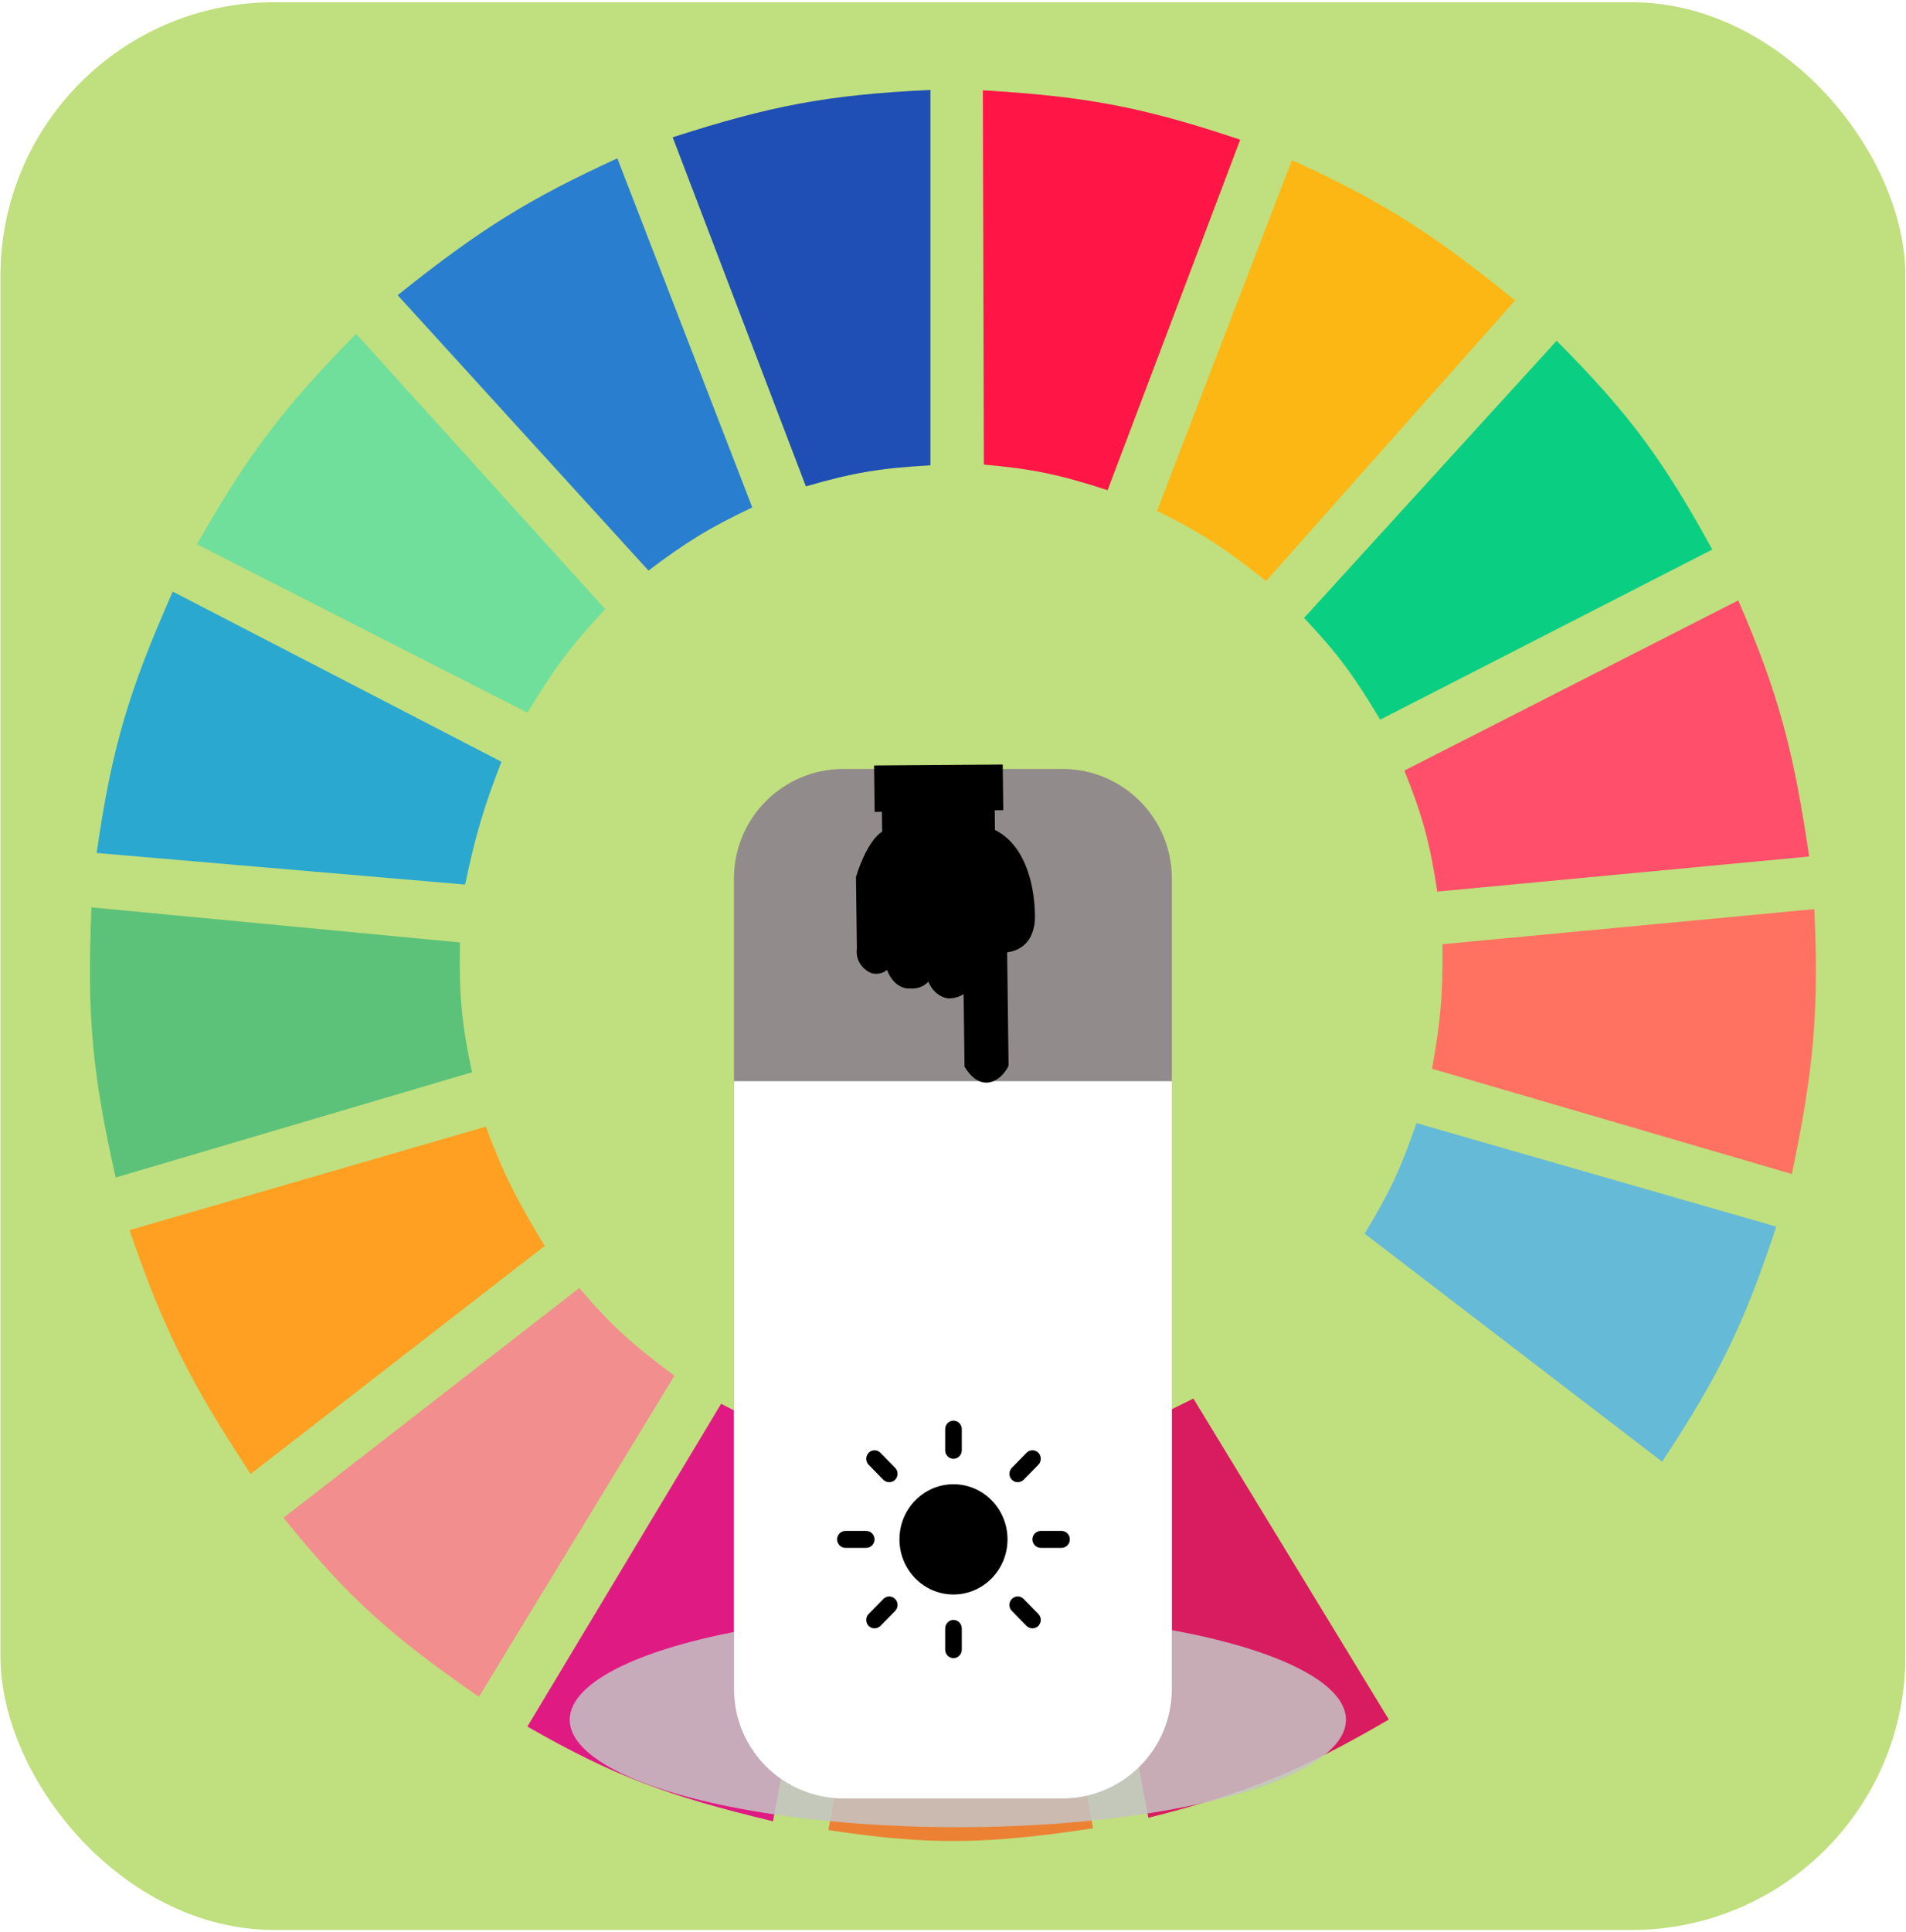 <svg width="686" height="695" viewBox="0 0 686 695" fill="none" xmlns="http://www.w3.org/2000/svg">
<rect x="0.156" y="0.814" width="685.626" height="693.507" rx="98.51" fill="#C0DF7E"/>
<path d="M290.051 174.976L242.112 49.392C276.923 38.215 297.079 34.126 334.877 32.353V167.403C316.912 168.41 307.069 170.032 290.051 174.976Z" fill="#1F4EB4"/>
<path d="M354.108 167.141L353.74 32.484C390.191 34.691 410.452 38.193 446.369 50.265L398.635 176.35C381.506 170.767 371.743 168.706 354.108 167.141Z" fill="#FF1546"/>
<path d="M416.432 183.811L464.993 57.596C499.519 73.349 516.667 84.951 545.306 108.082L455.654 209.054C441.635 197.849 433.251 192.109 416.432 183.811Z" fill="#FDB714"/>
<path d="M469.354 222.307L560.25 122.597C586.915 149.338 598.82 165.98 616.282 197.695L496.747 258.909C487.515 243.414 481.642 235.303 469.354 222.307Z" fill="#0ACF83"/>
<path d="M505.464 277.211L625.622 215.996C640.511 250.387 645.595 270.724 651.148 308.133L517.293 320.755C514.668 303.294 512.076 293.769 505.464 277.211Z" fill="#FF4F6A"/>
<path d="M515.423 384.494C518.42 367.727 519.375 357.983 519.158 339.687L653.013 327.066C654.675 363.751 652.849 384.6 644.919 422.358L515.423 384.494Z" fill="#FF7262"/>
<path d="M491.142 443.815C499.919 429.398 504.051 420.73 509.819 404.057L639.316 441.29C627.729 476.314 618.737 494.831 598.225 525.855L491.142 443.815Z" fill="#65BBD7"/>
<path d="M587.02 542.263L479.314 460.223C467.48 473.718 460.369 480.594 446.939 491.777L517.291 607.895C548.446 585.316 563.892 571.079 587.02 542.263Z" fill="#C0DF7E"/>
<path d="M499.86 618.623L429.508 503.136C414.245 510.849 405.306 514.663 388.418 520.175L413.321 653.963C448.999 644.969 467.959 637.194 499.86 618.623Z" fill="#D91B5F"/>
<path d="M323.047 525.224C340.793 526.386 350.744 526.039 368.495 523.961L393.398 657.75C355.335 663.485 334.42 663.956 298.144 658.381L323.047 525.224Z" fill="#EC8134"/>
<path d="M189.814 621.147L259.543 505.029C275.352 513.298 284.942 516.816 303.124 521.437L278.221 655.225C240.577 646.183 220.992 639.034 189.814 621.147Z" fill="#E01A83"/>
<path d="M102.029 546.049L208.49 463.378C220.362 477.346 228.083 484.011 242.732 494.932L172.381 610.419C141.587 589.134 125.815 575.469 102.029 546.049Z" fill="#F28E8E"/>
<path d="M90.202 530.272C69.025 498.12 59.143 479.087 46.621 442.553L174.873 405.319C181.278 422.569 186.136 431.905 196.04 448.232L90.202 530.272Z" fill="#FFA023"/>
<path d="M41.64 423.62C33.401 387.097 31.169 365.912 32.924 326.435L165.533 339.056C165.194 358.607 166.238 368.77 169.891 385.756L41.64 423.62Z" fill="#5CC279"/>
<path d="M34.792 306.871L167.402 318.231C171.081 300.834 173.839 291.151 180.476 274.055L62.185 212.841C46.464 248.301 40.23 268.831 34.792 306.871Z" fill="#2AA8D0"/>
<path d="M70.902 195.802C89.438 163.167 102.066 146.661 128.18 120.073L217.831 219.152C205.7 232.118 199.581 240.29 189.815 256.385L70.902 195.802Z" fill="#70DF9C"/>
<path d="M233.396 205.268C246.846 195.13 254.939 190.055 270.751 182.549L222.19 56.965C190.59 71.479 173.24 82.105 143.122 106.189L233.396 205.268Z" fill="#2A7ED0"/>
<ellipse cx="344.747" cy="618.699" rx="139.691" ry="38.649" fill="#C4C4C4" fill-opacity="0.85"/>
<g filter="url(#filter0_d)">
<path d="M264.162 300.283C264.162 278.521 281.804 260.88 303.566 260.88H382.374C404.136 260.88 421.777 278.521 421.777 300.283V518.81V591.871C421.777 613.634 404.136 631.275 382.374 631.275H303.566C281.804 631.275 264.162 613.634 264.162 591.871V518.81V493.668V300.283Z" fill="#918B8B"/>
<path d="M264.162 373.218H342.97H421.777V591.871C421.777 613.633 404.136 631.275 382.374 631.275H303.566C281.804 631.275 264.162 613.634 264.162 591.871V373.218Z" fill="white"/>
<path d="M343.177 518.208C332.439 518.208 323.733 527.089 323.733 538.043C323.733 548.998 332.439 557.878 343.177 557.878C353.911 557.866 362.61 548.993 362.621 538.043C362.621 527.089 353.916 518.208 343.177 518.208Z" fill="black"/>
<path d="M343.175 509.056C344.827 509.056 346.166 507.69 346.166 506.004V498.376C346.166 496.69 344.827 495.324 343.175 495.324C341.523 495.324 340.184 496.69 340.184 498.376V506.004C340.184 507.69 341.523 509.056 343.175 509.056Z" fill="black"/>
<path d="M343.175 567.035C341.523 567.035 340.184 568.402 340.184 570.087V577.716C340.184 579.401 341.523 580.767 343.175 580.767C344.827 580.767 346.166 579.401 346.166 577.716V570.087C346.166 568.402 344.827 567.035 343.175 567.035Z" fill="black"/>
<path d="M317.931 516.606C319.114 517.759 320.978 517.759 322.161 516.606C322.723 516.033 323.038 515.257 323.038 514.448C323.038 513.638 322.723 512.862 322.161 512.29L316.873 506.896C316.312 506.323 315.551 506.002 314.758 506.002C313.965 506.002 313.204 506.323 312.643 506.896C312.082 507.468 311.767 508.244 311.767 509.054C311.767 509.863 312.082 510.639 312.643 511.211L317.931 516.606Z" fill="black"/>
<path d="M314.753 538.046C314.753 536.36 313.414 534.994 311.762 534.994H304.283C302.632 534.996 301.294 536.361 301.292 538.046C301.294 539.73 302.632 541.096 304.283 541.097H311.762C313.414 541.097 314.753 539.731 314.753 538.046Z" fill="black"/>
<path d="M320.822 558.688C319.788 558.406 318.686 558.709 317.93 559.482L312.643 564.877C312.082 565.449 311.767 566.225 311.767 567.034C311.767 567.844 312.082 568.62 312.643 569.192C313.826 570.345 315.69 570.345 316.873 569.192L322.161 563.798C322.919 563.028 323.216 561.903 322.94 560.848C322.664 559.793 321.856 558.969 320.822 558.688Z" fill="black"/>
<path d="M368.425 559.482C367.67 558.709 366.568 558.406 365.534 558.688C364.5 558.969 363.692 559.793 363.416 560.848C363.14 561.903 363.437 563.027 364.195 563.798L369.483 569.192C370.667 570.345 372.53 570.345 373.713 569.192C374.274 568.62 374.589 567.843 374.589 567.034C374.589 566.225 374.274 565.449 373.713 564.876L368.425 559.482Z" fill="black"/>
<path d="M382.066 534.994H374.587C372.935 534.994 371.596 536.36 371.596 538.045C371.596 539.731 372.935 541.097 374.587 541.097H382.066C383.718 541.097 385.057 539.731 385.057 538.045C385.057 536.36 383.718 534.994 382.066 534.994Z" fill="black"/>
<path d="M368.422 516.606L373.709 511.211C374.465 510.44 374.76 509.317 374.483 508.264C374.207 507.211 373.401 506.388 372.368 506.106C371.336 505.824 370.235 506.125 369.479 506.896L364.191 512.289C363.63 512.862 363.314 513.638 363.314 514.447C363.314 515.257 363.63 516.033 364.191 516.605C365.375 517.759 367.238 517.759 368.422 516.606Z" fill="black"/>
<path d="M360.487 324.919C360.487 324.919 370.682 326.019 370.524 313.564C370.366 301.108 366.173 288.191 356.151 284.102L356.02 273.808L359.102 273.767L358.944 261.277L316.584 261.584L316.746 274.326L319.344 274.292L319.475 284.586C315.131 286.322 311.384 295.599 310.054 300.021L310.379 325.58C309.807 329.689 312.798 331.913 314.365 332.511C318.533 333.263 319.868 329.243 320.015 327.138C320.753 336.211 325.265 338.086 327.428 337.889C333.066 338.381 334.689 333.394 334.849 330.335C334.85 330.133 334.855 329.927 334.862 329.718C334.864 329.912 334.86 330.119 334.849 330.335C334.78 338.92 339.397 341.352 341.768 341.485C347.083 341.058 348.566 337.383 348.703 334.965L348.692 334.076C348.715 334.343 348.721 334.643 348.703 334.965L349.114 367.375C354.206 375.382 359.175 370.606 361.024 367.218L360.487 324.919Z" fill="black"/>
<path d="M360.487 324.919C360.487 324.919 370.682 326.019 370.524 313.564C370.366 301.108 366.173 288.191 356.151 284.102L356.02 273.808L359.102 273.767L358.944 261.277L316.584 261.584L316.746 274.326L319.344 274.292L319.475 284.586C315.131 286.322 311.384 295.599 310.054 300.021L310.379 325.58C309.807 329.689 312.798 331.913 314.365 332.511C318.533 333.263 319.868 329.243 320.015 327.138C320.753 336.211 325.265 338.086 327.428 337.889C333.066 338.381 334.689 333.394 334.849 330.335M360.487 324.919L360.345 313.698L361.024 367.218M360.487 324.919L361.024 367.218M361.024 367.218C359.175 370.606 354.206 375.382 349.114 367.375L348.703 334.965M334.849 330.335C334.85 330.133 334.855 329.927 334.862 329.718C334.864 329.912 334.86 330.119 334.849 330.335ZM334.849 330.335C334.78 338.92 339.397 341.352 341.768 341.485C347.083 341.058 348.566 337.383 348.703 334.965M348.703 334.965L348.692 334.076C348.715 334.343 348.721 334.643 348.703 334.965Z" stroke="black" stroke-width="3.94" stroke-linecap="round"/>
</g>
<defs>
<filter id="filter0_d" x="248.401" y="259.293" width="189.138" height="403.506" filterUnits="userSpaceOnUse" color-interpolation-filters="sRGB">
<feFlood flood-opacity="0" result="BackgroundImageFix"/>
<feColorMatrix in="SourceAlpha" type="matrix" values="0 0 0 0 0 0 0 0 0 0 0 0 0 0 0 0 0 0 127 0"/>
<feOffset dy="15.761"/>
<feGaussianBlur stdDeviation="7.881"/>
<feColorMatrix type="matrix" values="0 0 0 0 0 0 0 0 0 0 0 0 0 0 0 0 0 0 0.25 0"/>
<feBlend mode="normal" in2="BackgroundImageFix" result="effect1_dropShadow"/>
<feBlend mode="normal" in="SourceGraphic" in2="effect1_dropShadow" result="shape"/>
</filter>
</defs>
</svg>
